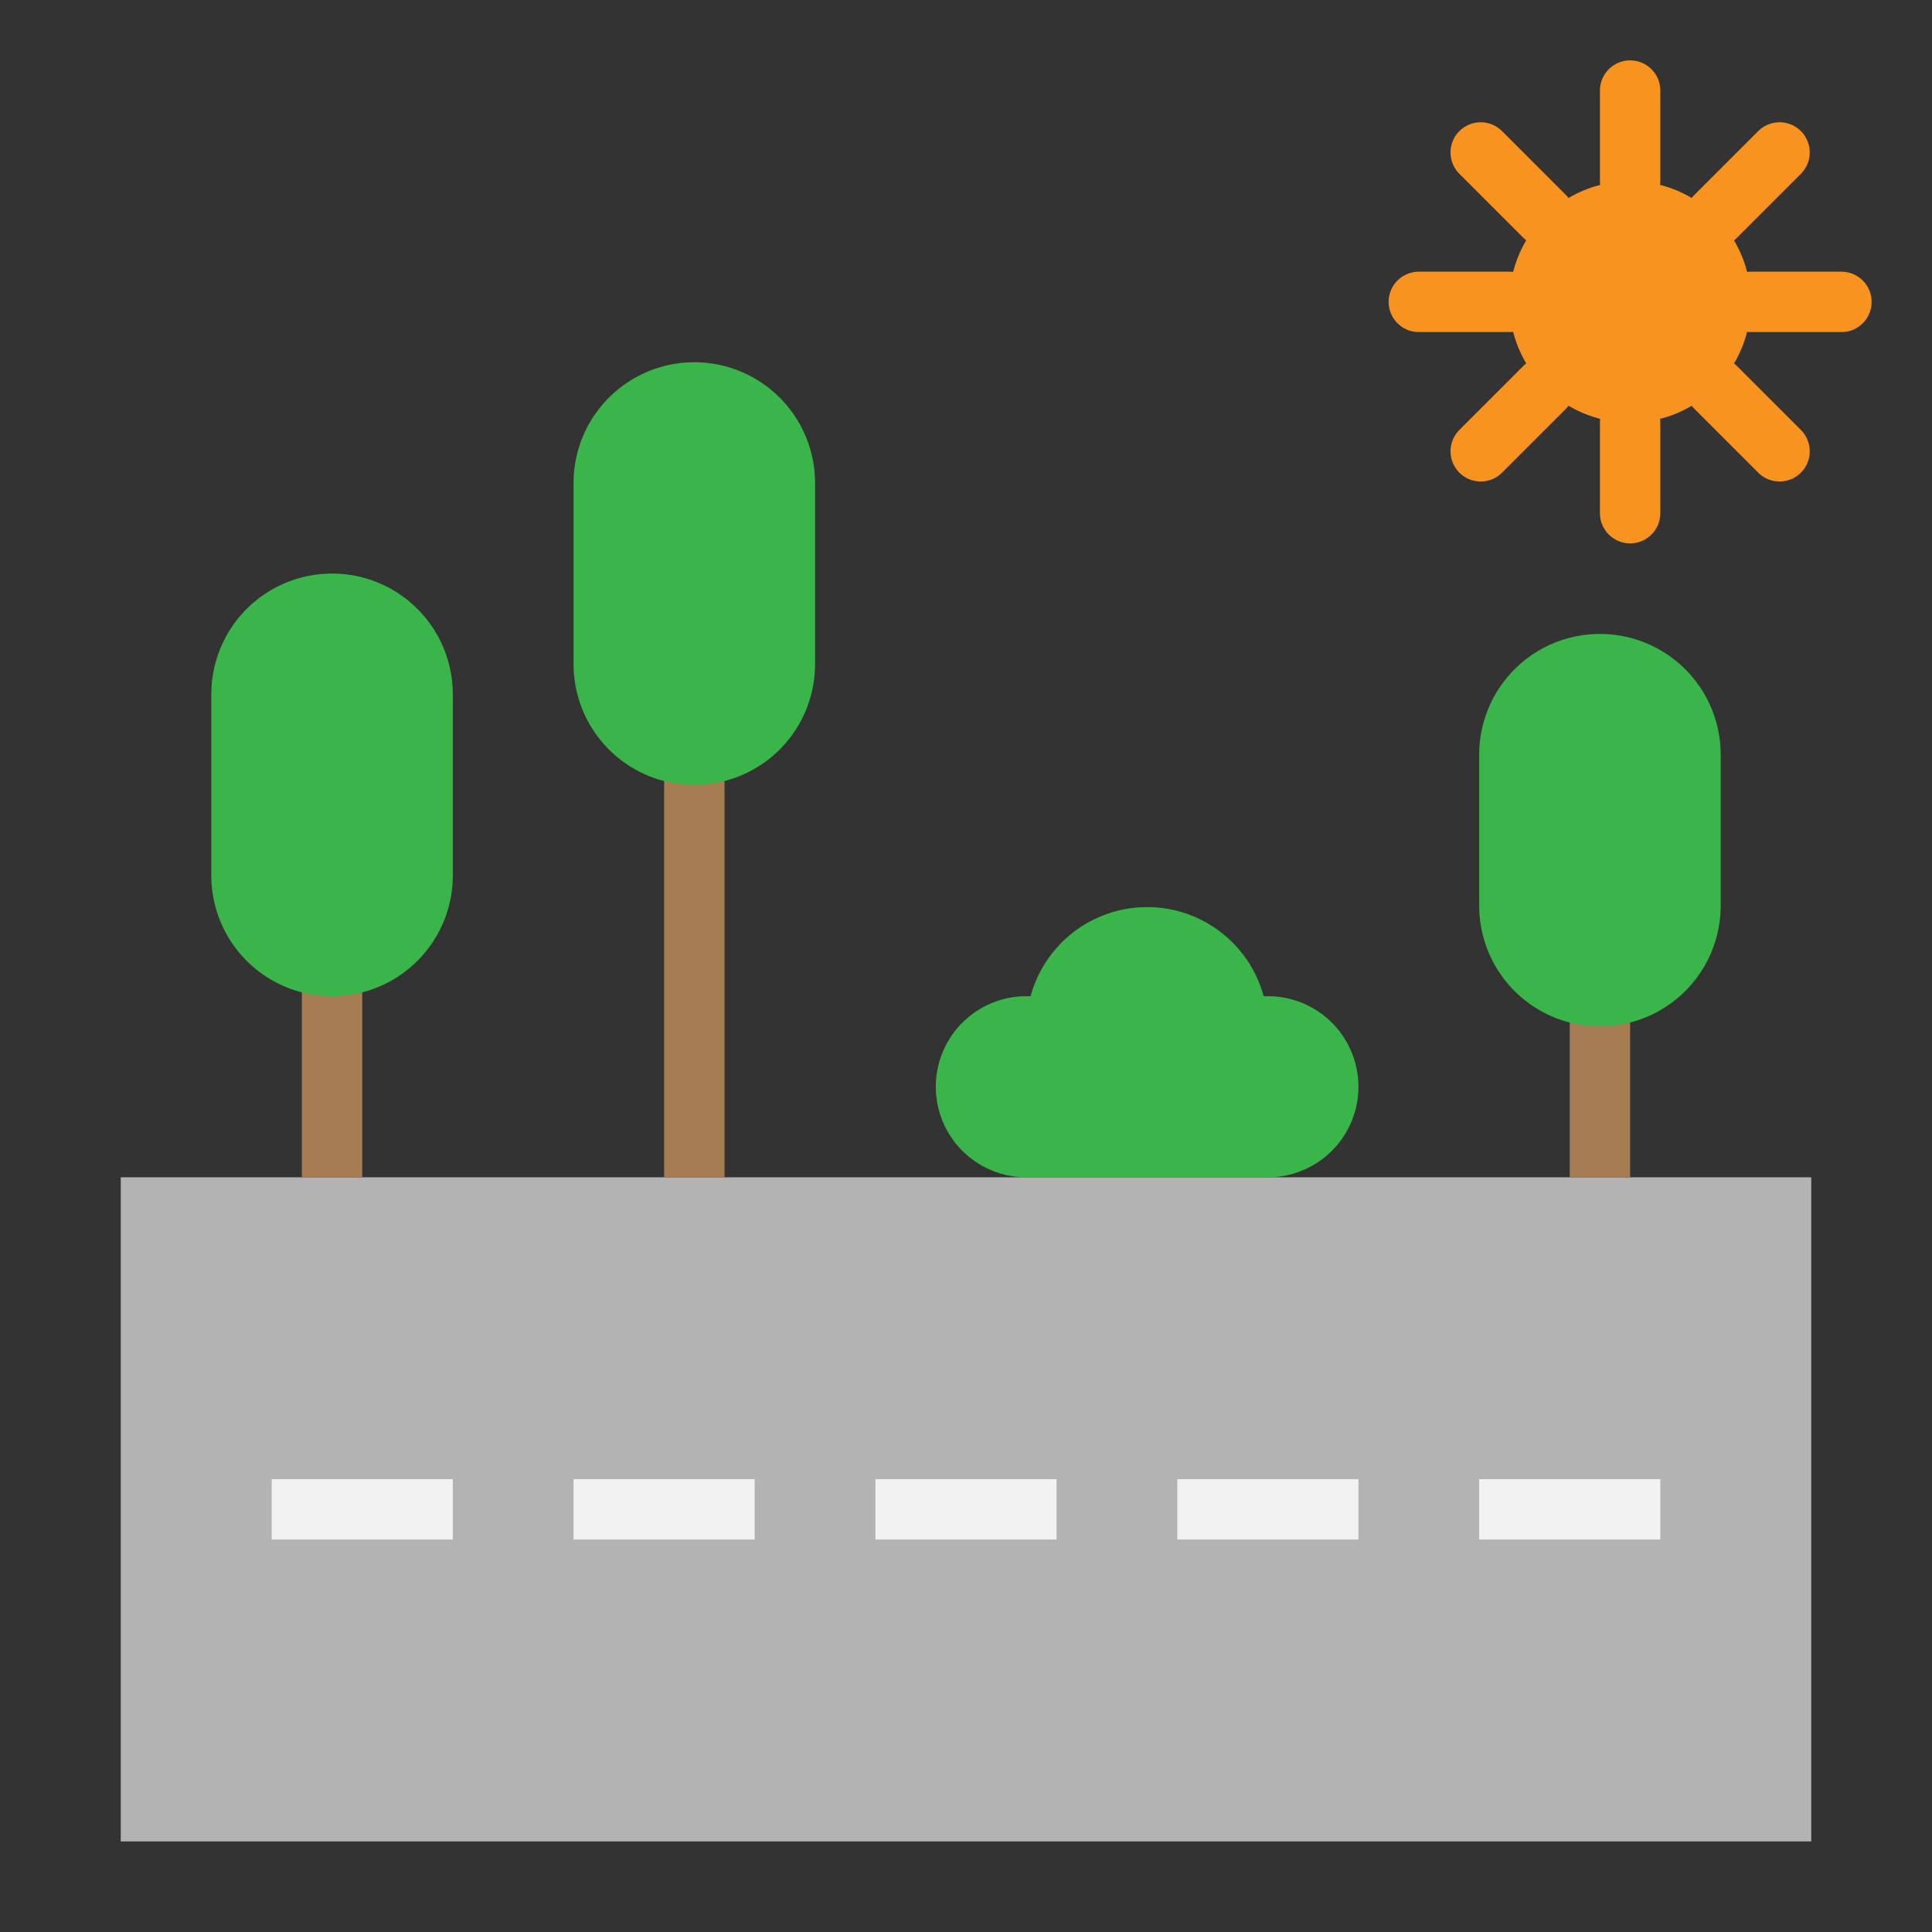 <?xml version="1.0" encoding="UTF-8" standalone="no"?> <svg xmlns="http://www.w3.org/2000/svg" viewBox="0 0 64 64"><rect x="0" y="0" width="64" height="64" fill="#333333" stroke="none"/><defs><style>.cls-1{fill:#b3b3b3;}.cls-2,.cls-3,.cls-6{fill:none;stroke-miterlimit:10;stroke-width:2px;}.cls-2{stroke:#f2f2f2;}.cls-3{stroke:#a67c52;}.cls-4{fill:#39b54a;}.cls-5{fill:#f7931e;}.cls-6{stroke:#f7931e;stroke-linecap:round;}</style></defs><title>road, route, travel, city, trip, </title><g id="Flat"><rect class="cls-1" x="4" y="39" width="56" height="22"/><line class="cls-2" x1="29" y1="50" x2="35" y2="50"/><line class="cls-3" x1="11" y1="32" x2="11" y2="39"/><path class="cls-4" d="M11,33h0a4,4,0,0,1-4-4V23a4,4,0,0,1,4-4h0a4,4,0,0,1,4,4v6A4,4,0,0,1,11,33Z"/><line class="cls-3" x1="23" y1="25" x2="23" y2="39"/><path class="cls-4" d="M23,26h0a4,4,0,0,1-4-4V16a4,4,0,0,1,4-4h0a4,4,0,0,1,4,4v6A4,4,0,0,1,23,26Z"/><path class="cls-4" d="M42,33h-.14a4,4,0,0,0-7.72,0H34a3,3,0,0,0,0,6h8a3,3,0,0,0,0-6Z"/><circle class="cls-5" cx="54" cy="10" r="4"/><line class="cls-6" x1="54" y1="3" x2="54" y2="6"/><line class="cls-6" x1="54" y1="14" x2="54" y2="17"/><line class="cls-6" x1="61" y1="10" x2="58" y2="10"/><line class="cls-6" x1="50" y1="10" x2="47" y2="10"/><line class="cls-6" x1="58.95" y1="5.05" x2="56.83" y2="7.17"/><line class="cls-6" x1="51.17" y1="12.83" x2="49.05" y2="14.95"/><line class="cls-6" x1="49.05" y1="5.05" x2="51.17" y2="7.17"/><line class="cls-6" x1="56.83" y1="12.83" x2="58.95" y2="14.95"/><line class="cls-3" x1="53" y1="33" x2="53" y2="39"/><path class="cls-4" d="M53,34h0a4,4,0,0,1-4-4V25a4,4,0,0,1,4-4h0a4,4,0,0,1,4,4v5A4,4,0,0,1,53,34Z"/><line class="cls-2" x1="39" y1="50" x2="45" y2="50"/><line class="cls-2" x1="49" y1="50" x2="55" y2="50"/><line class="cls-2" x1="9" y1="50" x2="15" y2="50"/><line class="cls-2" x1="19" y1="50" x2="25" y2="50"/></g></svg>